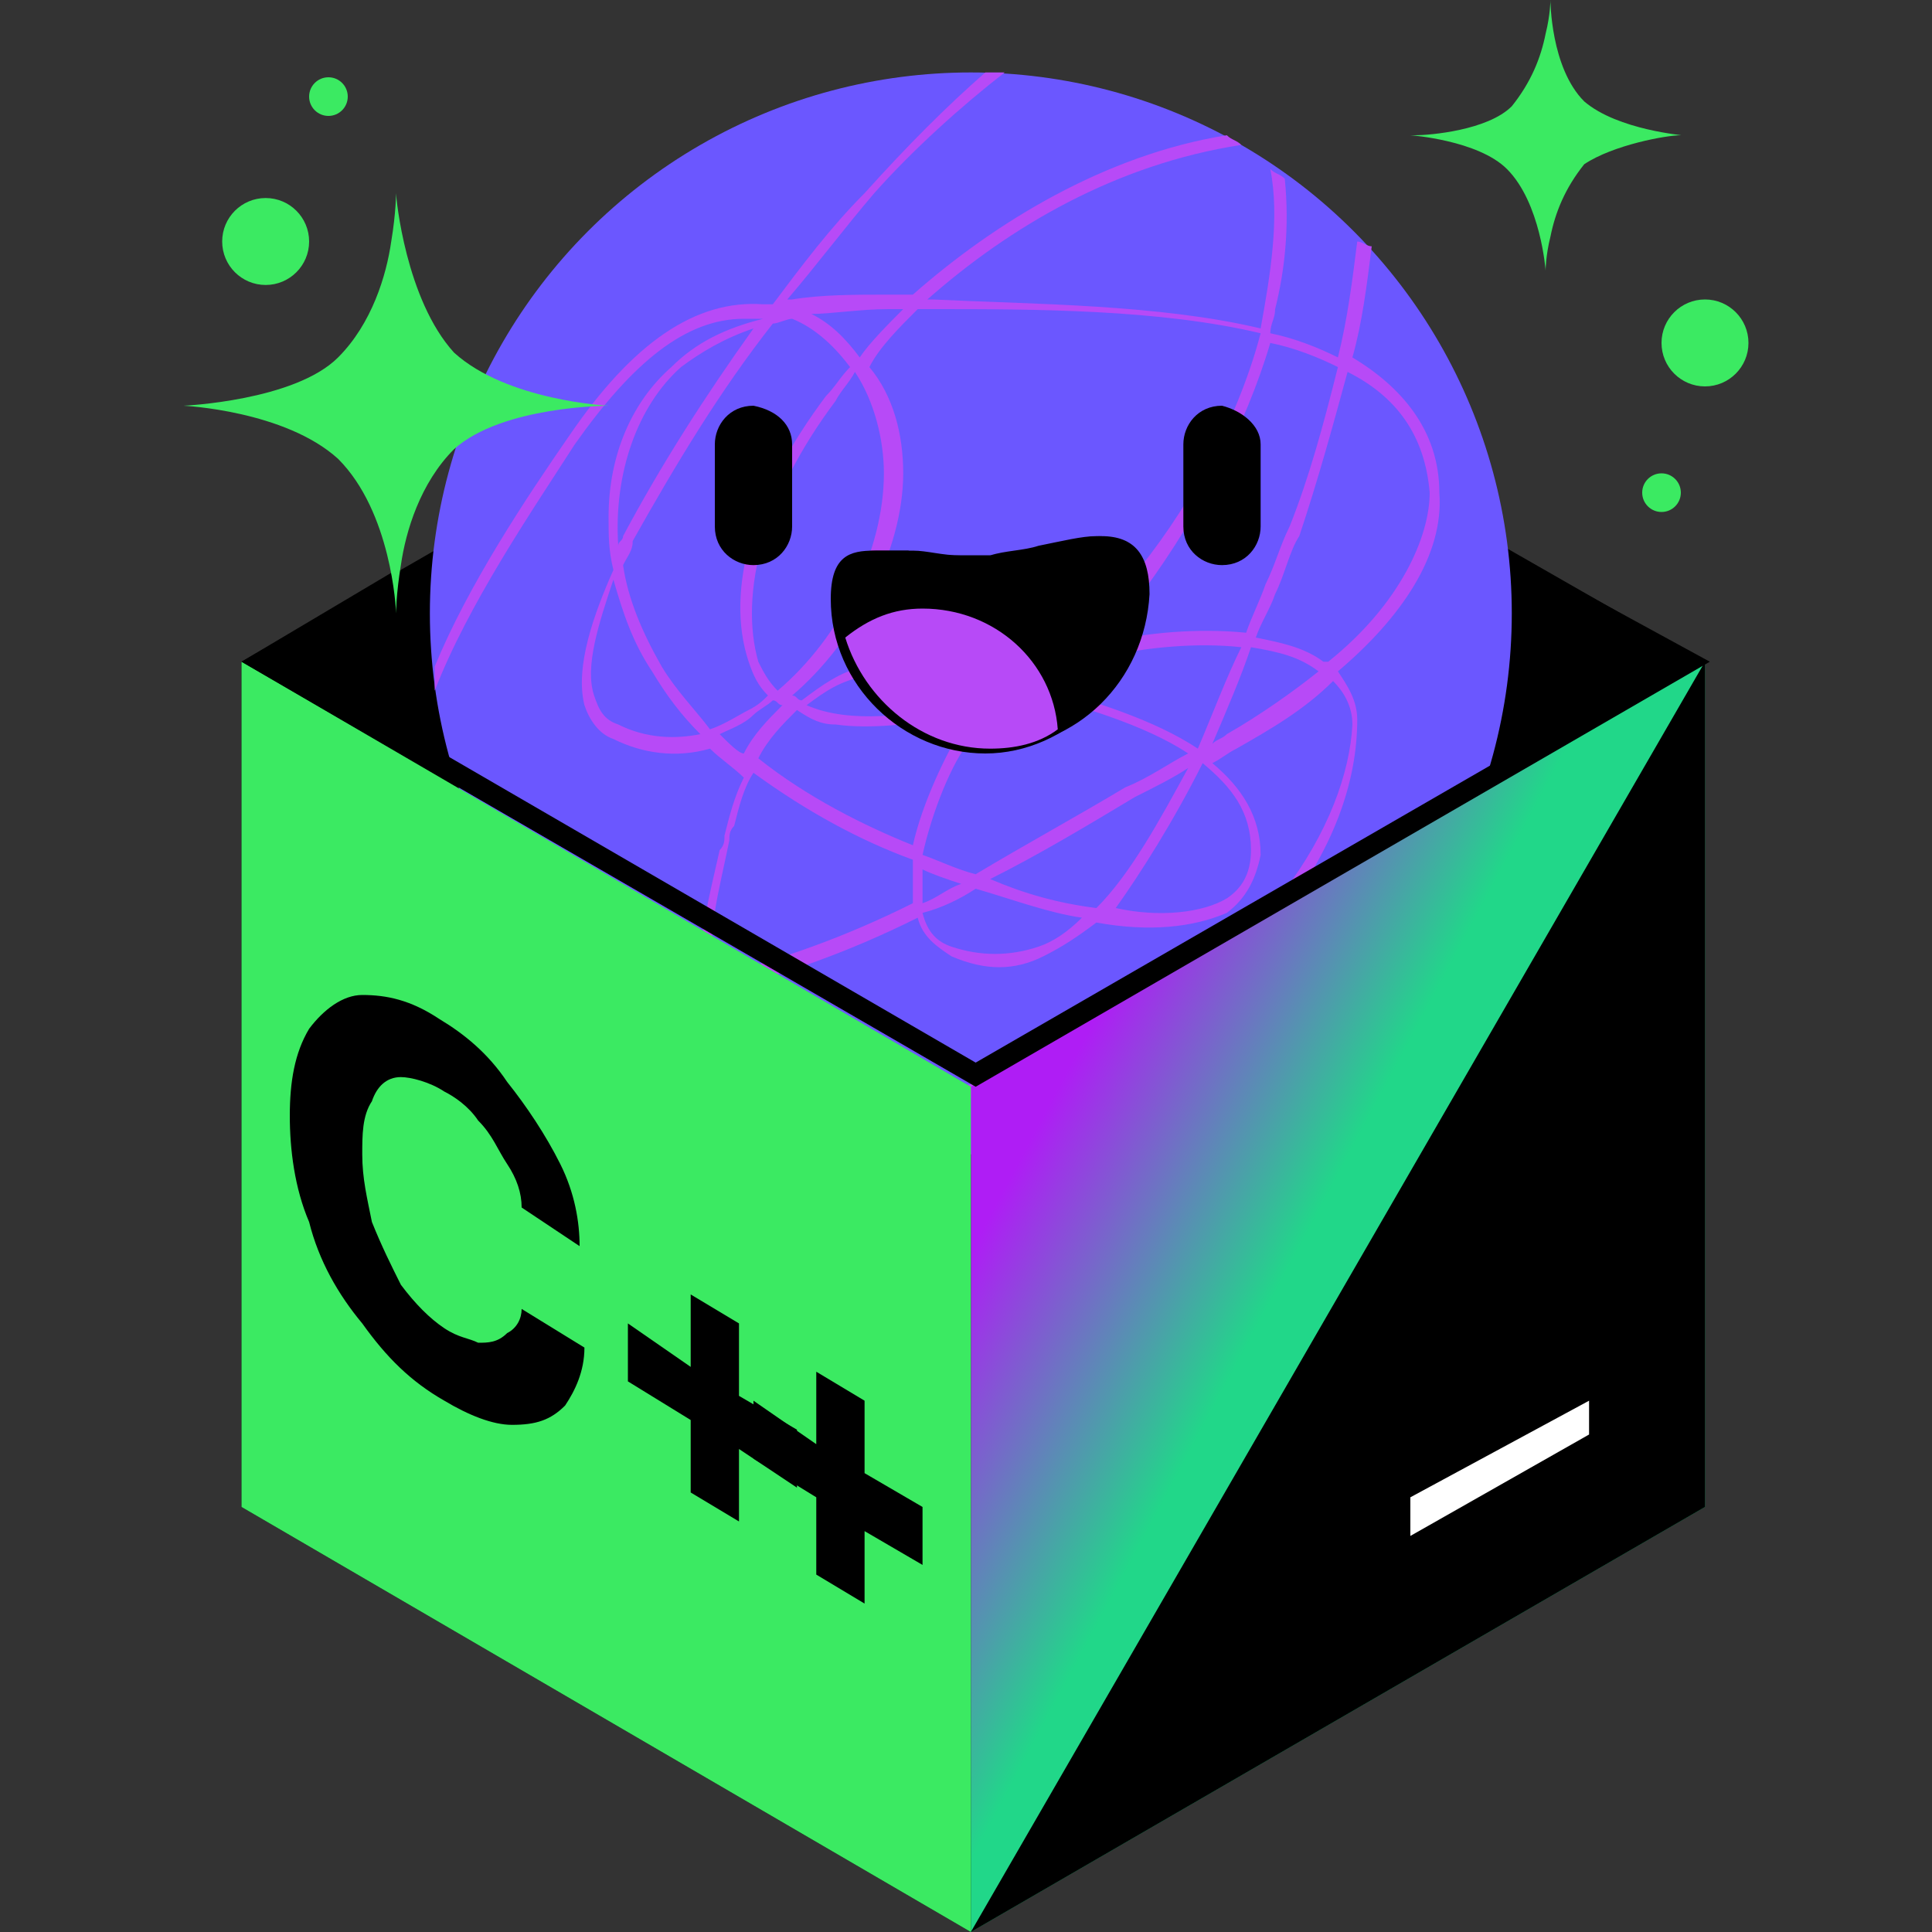 <?xml version="1.0" encoding="utf-8"?>
<!-- Generator: Adobe Illustrator 27.2.0, SVG Export Plug-In . SVG Version: 6.00 Build 0)  -->
<svg version="1.1" id="Layer_1" xmlns="http://www.w3.org/2000/svg" xmlns:xlink="http://www.w3.org/1999/xlink" x="0px" y="0px"
	 viewBox="0 0 40 40" style="enable-background:new 0 0 40 40;" xml:space="preserve">
<rect x="0" y="0" width="40" height="40" fill="#333333" stroke="none"/>
<style type="text/css">
	.st0{fill:#6B57FF;}
	.st1{fill:#B74AF7;}
	.st2{fill:url(#SVGID_1_);}
	.st3{fill:#3BEA62;}
	.st4{fill:#FFFFFF;}
</style>
<g>
	<polygon points="35.3,31.2 35.3,13.7 20.1,5 5,13.7 5,31.2 20.1,40 	"/>
	<g>
		<circle class="st0" cx="20.1" cy="12.7" r="11.2"/>
		<path class="st1" d="M28.1,14.9c0-0.4-0.2-0.7-0.4-1c1.3-1.1,2.2-2.4,2.1-3.7C29.8,8.9,29,8,28,7.4c0.2-0.7,0.3-1.5,0.4-2.3
			C28.3,5.1,28.2,5,28.1,5c-0.1,0.8-0.2,1.6-0.4,2.4c-0.4-0.2-0.9-0.4-1.4-0.5c0-0.2,0.1-0.3,0.1-0.5c0.2-0.8,0.3-1.7,0.2-2.7
			c-0.1-0.1-0.2-0.1-0.3-0.2c0.2,1,0,2.2-0.2,3.3c-2.1-0.5-4.7-0.5-6.8-0.6c0,0,0,0-0.1,0c1.7-1.5,3.9-2.8,6.5-3.2
			c-0.1-0.1-0.2-0.1-0.3-0.2c-2.5,0.4-4.8,1.8-6.5,3.3c-0.2,0-0.4,0-0.5,0c-0.7,0-1.4,0-2,0.1c0,0-0.1,0-0.1,0
			c0.6-0.7,1.2-1.5,1.8-2.2c0.8-0.9,1.8-1.8,2.7-2.5c-0.1,0-0.2,0-0.4,0C19.6,2.2,18.8,3,17.9,4c-0.7,0.7-1.3,1.5-1.9,2.3
			c-0.1,0-0.2,0-0.2,0c-1.4-0.1-2.7,0.8-4,2.7c-0.9,1.3-2.1,3.1-2.8,4.8c0,0.2,0,0.3,0,0.5c0.7-1.8,2-3.7,2.9-5.1
			c1.2-1.7,2.3-2.6,3.5-2.6c0.1,0,0.2,0,0.3,0c0,0,0.1,0,0.1,0c0,0,0,0,0,0c-0.8,0.2-1.4,0.5-1.9,1c-0.8,0.7-1.3,1.8-1.3,3.1
			c0,0.4,0,0.7,0.1,1.1c-0.4,0.9-0.8,2-0.6,2.8c0.1,0.3,0.3,0.6,0.6,0.7c0.6,0.3,1.3,0.4,2,0.2c0.2,0.2,0.5,0.4,0.7,0.6
			c-0.2,0.4-0.3,0.8-0.4,1.2c0,0.1,0,0.2-0.1,0.3c-0.2,0.9-0.5,2-0.4,2.9c-0.9,0.2-1.7,0.2-2.5,0c0.1,0.1,0.2,0.2,0.3,0.3
			c0.7,0.1,1.5,0.1,2.3-0.1c0.1,0.4,0.3,0.8,0.6,1c0.9,0.8,2,1.2,3.4,1.2c1.2,0,2.4-0.3,3.8-0.9c1.6-0.7,3-1.8,4.1-3
			C27.6,17.6,28.1,16.2,28.1,14.9z M27.9,7.7c1,0.5,1.6,1.3,1.7,2.5c0,0.9-0.6,2.3-2.1,3.5c0,0,0,0-0.1,0c-0.4-0.3-0.9-0.4-1.4-0.5
			c0.1-0.3,0.3-0.6,0.4-0.9c0.2-0.4,0.3-0.9,0.5-1.2C27.3,9.9,27.6,8.8,27.9,7.7z M19.8,14.6c-0.9,0.2-2.2,0.4-3.1,0
			c0.4-0.3,0.7-0.5,1.2-0.6c0.7-0.2,1.6-0.2,2.6,0.1l0.2,0.1c0.1,0,0.1,0,0.2,0.1C20.6,14.4,20.2,14.5,19.8,14.6z M21.2,14.3
			c1.1,0.3,2.5,0.7,3.4,1.3c-0.4,0.2-0.8,0.5-1.3,0.7c-1,0.6-2.1,1.2-3.1,1.8c-0.4-0.1-0.8-0.3-1.1-0.4c0.2-0.9,0.6-1.9,1-2.4
			C20.4,14.9,20.8,14.6,21.2,14.3z M17.3,15c0.7,0.1,1.7,0,2.5-0.2c0.2,0,0.3-0.1,0.5-0.2c-0.2,0.2-0.3,0.3-0.4,0.5
			c-0.3,0.5-0.8,1.5-1,2.4c-1-0.4-2.2-1-3.2-1.8c0.2-0.4,0.5-0.7,0.8-1C16.8,14.9,17,15,17.3,15z M19.1,18c0.2,0.1,0.5,0.2,0.8,0.3
			c-0.3,0.1-0.5,0.3-0.8,0.4C19.1,18.5,19.1,18.2,19.1,18z M20.2,18.4c0.7,0.2,1.5,0.5,2.2,0.6c-0.3,0.3-0.6,0.5-0.9,0.6
			c-0.6,0.2-1.2,0.2-1.8,0c-0.3-0.1-0.5-0.3-0.6-0.7C19.5,18.8,19.9,18.6,20.2,18.4z M20.5,18.2c1-0.5,2-1.1,3-1.7
			c0.4-0.2,0.8-0.4,1.1-0.6c-0.6,1.1-1.2,2.2-1.9,2.9C21.9,18.7,21.2,18.5,20.5,18.2z M24.9,15.8c0.6,0.5,1,1,1,1.8
			c0,0.5-0.2,0.8-0.5,1c-0.5,0.3-1.4,0.4-2.3,0.2C23.6,18.1,24.3,17,24.9,15.8z M24.8,15.5c-0.9-0.6-2.2-1-3.3-1.3c0,0,0,0,0,0
			c0.4-0.2,0.9-0.4,1.4-0.6c0.8-0.2,1.9-0.3,2.8-0.2C25.4,14,25.1,14.8,24.8,15.5z M25.9,13.4c0.6,0.1,1,0.2,1.4,0.5c0,0,0,0,0,0
			c-0.5,0.4-1.2,0.9-1.9,1.3c-0.1,0.1-0.2,0.1-0.3,0.2C25.4,14.7,25.7,14,25.9,13.4z M26.3,7.1c0.5,0.1,1,0.3,1.4,0.5
			c-0.3,1.2-0.6,2.3-1,3.3c-0.2,0.4-0.3,0.8-0.5,1.2c-0.1,0.3-0.3,0.7-0.4,1c-1-0.1-2.1,0-2.9,0.2c-0.2,0-0.3,0.1-0.5,0.2
			c0.5-0.4,0.9-0.9,1.3-1.3C24.8,10.7,25.8,8.8,26.3,7.1z M19,6.4c0.1,0,0.2,0,0.3,0c2.1,0,4.7,0,6.8,0.5c-0.5,1.9-1.6,3.8-2.7,5.1
			c-0.5,0.6-1.2,1.3-2.1,1.9c-0.1,0-0.1,0.1-0.2,0.1C21,14,20.9,14,20.8,14l-0.2-0.1c-1.1-0.3-2-0.3-2.7-0.1
			c-0.5,0.1-0.9,0.4-1.3,0.7c-0.1,0-0.1-0.1-0.2-0.1c1.3-1.1,2.3-3,2.3-4.6c0-0.8-0.2-1.6-0.7-2.2C18.2,7.2,18.6,6.8,19,6.4z
			 M16.1,14.3c-0.2-0.2-0.3-0.4-0.4-0.6c-0.4-1.4,0.1-3.4,1.6-5.4c0.1-0.2,0.3-0.4,0.4-0.6c0.4,0.6,0.6,1.4,0.6,2.1
			C18.3,11.4,17.4,13.2,16.1,14.3z M18.4,6.4c0.1,0,0.2,0,0.3,0c-0.3,0.3-0.7,0.7-0.9,1c-0.3-0.4-0.6-0.7-1-0.9
			C17.2,6.5,17.8,6.4,18.4,6.4z M14.1,7.6C14.5,7.3,15,7,15.6,6.8c-1,1.4-1.9,2.8-2.7,4.3c0,0.1-0.1,0.1-0.1,0.2
			C12.7,9.8,13.2,8.4,14.1,7.6z M12.8,15c-0.3-0.1-0.4-0.3-0.5-0.6c-0.2-0.6,0.1-1.5,0.4-2.4c0.2,0.7,0.4,1.3,0.8,1.9
			c0.3,0.5,0.6,0.9,1,1.3C14,15.3,13.4,15.3,12.8,15z M13.7,13.8c-0.4-0.7-0.7-1.4-0.8-2.1c0.1-0.2,0.2-0.3,0.2-0.5
			C14,9.6,14.9,8.1,16,6.7c0.1,0,0.3-0.1,0.4-0.1c0.5,0.2,0.9,0.6,1.2,1c-0.2,0.2-0.3,0.4-0.5,0.6c-1.5,2-2.1,4-1.6,5.5
			c0.1,0.3,0.2,0.5,0.4,0.7c-0.1,0.1-0.2,0.2-0.4,0.3c-0.2,0.1-0.5,0.3-0.8,0.4C14.4,14.7,14,14.3,13.7,13.8z M14.9,15.2
			c0.2-0.1,0.5-0.2,0.7-0.4c0.1-0.1,0.3-0.2,0.4-0.3c0.1,0,0.1,0.1,0.2,0.1c-0.3,0.3-0.6,0.6-0.8,1C15.3,15.6,15.1,15.4,14.9,15.2z
			 M15.1,17.4c0-0.1,0-0.2,0.1-0.3c0.1-0.4,0.2-0.8,0.4-1.1c1.1,0.8,2.2,1.4,3.3,1.8c0,0.3,0,0.6,0,0.9c-1.4,0.7-2.8,1.2-4.1,1.5
			C14.6,19.4,14.9,18.4,15.1,17.4z M22.3,21.7c-2.8,1.3-5.4,1.2-6.9-0.3c-0.3-0.3-0.4-0.6-0.5-0.9c1.3-0.3,2.7-0.8,4.1-1.5
			c0.1,0.4,0.4,0.6,0.7,0.8c0.7,0.3,1.3,0.3,1.9,0c0.4-0.2,0.7-0.4,1.1-0.7c1.1,0.2,2,0.1,2.7-0.2c0.4-0.3,0.6-0.7,0.7-1.2
			c0-0.8-0.4-1.4-1-1.9c0.2-0.1,0.3-0.2,0.5-0.3c0.7-0.4,1.4-0.8,2-1.4c0.2,0.2,0.4,0.5,0.4,0.9C27.9,17,26.2,20,22.3,21.7z"/>
		<g>
			<path d="M16.4,9.2l0,1.7c0,0.4-0.3,0.8-0.8,0.8l0,0c-0.4,0-0.8-0.3-0.8-0.8l0-1.7c0-0.4,0.3-0.8,0.8-0.8l0,0
				C16.1,8.5,16.4,8.8,16.4,9.2z"/>
			<path d="M26.1,9.2l0,1.7c0,0.4-0.3,0.8-0.8,0.8l0,0c-0.4,0-0.8-0.3-0.8-0.8l0-1.7c0-0.4,0.3-0.8,0.8-0.8l0,0
				C25.7,8.5,26.1,8.8,26.1,9.2z"/>
		</g>
		<g>
			<g>
				<path d="M20.5,15.5c-1.8,0-3.2-1.4-3.2-3.2c0-0.8,0.4-0.9,0.9-0.9c0.2,0,0.4,0,0.7,0c0.3,0,0.6,0.1,1,0.1c0,0,0,0,0,0
					c0.2,0,0.5,0,0.7,0c0.4-0.1,0.7-0.1,1-0.2c0.5-0.1,0.9-0.2,1.2-0.2c0.7,0,1,0.4,1,1.2C23.7,14.1,22.3,15.5,20.5,15.5z"/>
				<path d="M22.7,11.2c0.6,0,0.9,0.3,0.9,1.1c0,1.7-1.4,3.1-3.1,3.1s-3.1-1.4-3.1-3.1c0-0.7,0.3-0.8,0.8-0.8c0.4,0,1,0.1,1.6,0.1
					c0.2,0,0.4,0,0.7,0C21.4,11.4,22.2,11.2,22.7,11.2 M22.7,11.1v0.1V11.1L22.7,11.1c-0.3,0-0.7,0.1-1.2,0.2
					c-0.3,0.1-0.7,0.1-1,0.2c-0.2,0-0.4,0-0.7,0c-0.3,0-0.7,0-1-0.1c-0.2,0-0.5,0-0.7,0c-0.5,0-0.9,0.1-0.9,1c0,1.8,1.5,3.2,3.2,3.2
					s3.2-1.5,3.2-3.2C23.8,11.5,23.4,11.1,22.7,11.1L22.7,11.1z"/>
			</g>
			<path class="st1" d="M17.5,13.2c0.4,1.3,1.6,2.3,3,2.3c0.5,0,1-0.1,1.4-0.4c-0.1-1.4-1.3-2.5-2.8-2.5
				C18.5,12.6,18,12.8,17.5,13.2z"/>
		</g>
	</g>
	<linearGradient id="SVGID_1_" gradientUnits="userSpaceOnUse" x1="20.497" y1="23.001" x2="28.526" y2="27.299">
		<stop  offset="0.11" style="stop-color:#AF1DF5"/>
		<stop  offset="0.767" style="stop-color:#21D789"/>
	</linearGradient>
	<polygon class="st2" points="35.3,13.7 20.1,22.5 20.1,40 35.3,31.2 	"/>
	<polygon class="st3" points="5,13.7 20.1,22.5 20.1,40 5,31.2 	"/>
	<g>
		<path d="M7.5,27.4c-0.5-0.6-0.9-1.3-1.1-2.1C6.1,24.6,6,23.8,6,23.1c0-0.7,0.1-1.3,0.4-1.8c0.3-0.4,0.7-0.7,1.1-0.7
			c0.5,0,1,0.1,1.6,0.5c0.5,0.3,1,0.7,1.4,1.3c0.4,0.5,0.8,1.1,1.1,1.7c0.3,0.6,0.4,1.2,0.4,1.7L10.8,25c0-0.3-0.1-0.6-0.3-0.9
			c-0.2-0.3-0.3-0.6-0.6-0.9c-0.2-0.3-0.5-0.5-0.7-0.6c-0.3-0.2-0.7-0.3-0.9-0.3c-0.3,0-0.5,0.2-0.6,0.5c-0.2,0.3-0.2,0.7-0.2,1.1
			c0,0.5,0.1,0.9,0.2,1.4c0.2,0.5,0.4,0.9,0.6,1.3c0.3,0.4,0.6,0.7,0.9,0.9c0.3,0.2,0.5,0.2,0.7,0.3c0.2,0,0.4,0,0.6-0.2
			c0.2-0.1,0.3-0.3,0.3-0.5l1.3,0.8c0,0.5-0.2,0.9-0.4,1.2c-0.3,0.3-0.6,0.4-1.1,0.4c-0.4,0-0.9-0.2-1.4-0.5
			C8.5,28.6,8,28.1,7.5,27.4z"/>
		<path d="M14.3,28.3v-1.5l1,0.6v1.5l1.2,0.7v1.2L15.3,30v1.5l-1-0.6v-1.5L13,28.6v-1.2L14.3,28.3z"/>
		<path d="M16.9,29.9v-1.5l1,0.6v1.5l1.2,0.7v1.2l-1.2-0.7v1.5l-1-0.6V31l-1.3-0.8v-1.2L16.9,29.9z"/>
	</g>
	<polygon points="35.3,13.7 20.1,40 35.3,31.2 	"/>
	<polygon class="st4" points="32.9,29 29.2,31 29.2,31.8 32.9,29.7 	"/>
	<path class="st3" d="M34.8,2.8C34.9,2.8,34.9,2.8,34.8,2.8c0.1,0-1.3-0.1-2-0.7C32.1,1.4,32.1,0,32.1,0s0,0.3-0.1,0.7
		c-0.1,0.5-0.3,1-0.7,1.5c-0.5,0.5-1.7,0.6-2,0.6c-0.1,0-0.1,0-0.1,0s1.4,0.1,2,0.7c0.7,0.7,0.8,2.1,0.8,2.1s0-0.3,0.1-0.7
		c0.1-0.5,0.3-1,0.7-1.5C33.4,3,34.5,2.8,34.8,2.8z"/>
	<path d="M32.1,11.9C32.1,11.9,32.1,11.9,32.1,11.9l0,0.6l2.3,1.3l-14.2,8.2L5.9,13.7l2.3-1.3l0-0.5c0,0,0,0,0-0.1L5,13.7l15.2,8.8
		l15.2-8.8L32.1,11.9z"/>
	<path class="st3" d="M12.6,8.4c0,0-2.1-0.1-3.2-1.1C8.4,6.2,8.2,4.1,8.2,4c0,0,0,0,0,0s0,0,0,0c0,0,0,0,0,0s0,0.4-0.1,1
		C8,5.7,7.7,6.7,7,7.4c-0.9,0.9-3.2,1-3.2,1S5.9,8.5,7,9.5c1.1,1.1,1.2,3.1,1.2,3.2c0,0,0,0,0,0s0,0,0,0c0,0,0,0,0,0s0-0.4,0.1-1
		c0.1-0.7,0.4-1.7,1.1-2.4C10.4,8.4,12.6,8.4,12.6,8.4z"/>
	<circle class="st3" cx="35.3" cy="7.1" r="0.9"/>
	<circle class="st3" cx="5.5" cy="5" r="0.9"/>
	<circle class="st3" cx="34.4" cy="10.2" r="0.4"/>
	<circle class="st3" cx="6.8" cy="2" r="0.4"/>
</g>
</svg>
